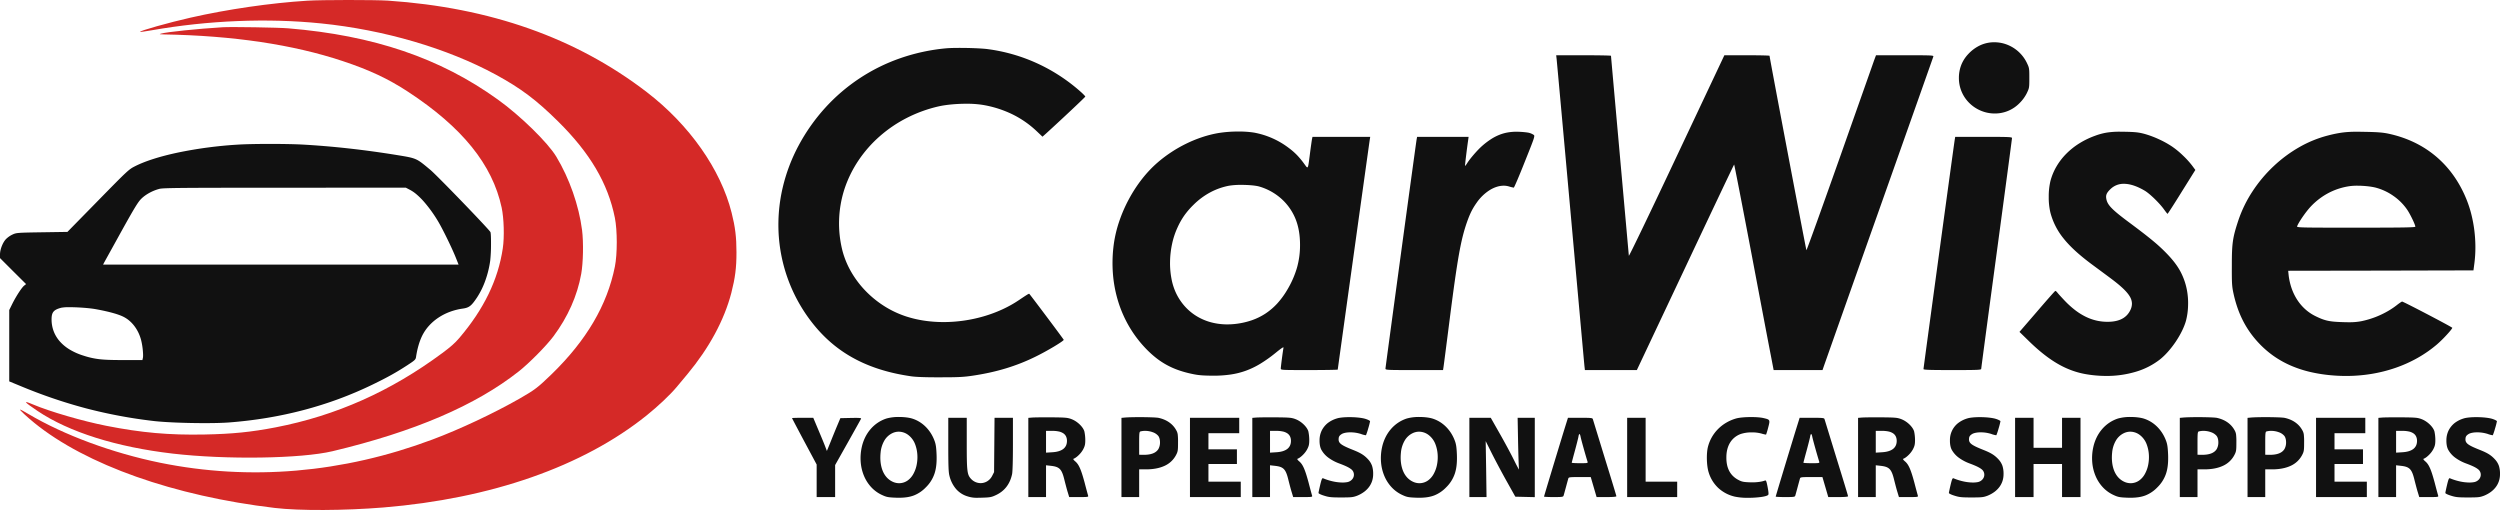 <svg xmlns="http://www.w3.org/2000/svg" width="3248" height="662.585" viewBox="0 0 3248 662.585">
  <g id="Group_94" data-name="Group 94" transform="translate(7220 11207.793)">
    <path id="Subtraction_2" data-name="Subtraction 2" d="M2434.234,803.955A81.125,81.125,0,0,1,2417.2,802.5a47.226,47.226,0,0,1-21.7-11.225,46.206,46.206,0,0,1-12.7-20.675c-2.579-8.431-3.008-23.969-.9-32.6a50.6,50.6,0,0,1,13.087-23.275,52.429,52.429,0,0,1,10.664-8.309A55.459,55.459,0,0,1,2418.5,700.9c3.921-1.135,11.439-1.84,19.619-1.84,6.752,0,12.649.488,16.182,1.339,4.159.978,6.2,1.51,7.031,2.9.921,1.535.319,4.021-1.131,9.5a92.6,92.6,0,0,1-2.7,9,.306.306,0,0,1-.194.039,34.76,34.76,0,0,1-5.406-1.238,45.535,45.535,0,0,0-12.848-1.638A44.717,44.717,0,0,0,2424.4,721.1a28.06,28.06,0,0,0-7.911,4.525,26.4,26.4,0,0,0-5.8,6.7c-3.177,5.214-4.788,11.665-4.788,19.175a45.158,45.158,0,0,0,.884,9.566,31.058,31.058,0,0,0,2.816,8.009,26.285,26.285,0,0,0,4.766,6.472,29.548,29.548,0,0,0,6.734,4.953c4.611,2.506,6.779,3,14.5,3.3,1.254.062,2.528.094,3.788.094,6.648,0,12.739-.873,16.712-2.394a1.348,1.348,0,0,1,.454-.09c1.086,0,1.633,1.935,2.946,8.591,1.27,6.776,1.453,9.445.7,10.2-1.078,1.078-4.458,2.053-9.517,2.743A126.233,126.233,0,0,1,2434.234,803.955Zm-1001.413-.041a36.779,36.779,0,0,1-12.72-1.814,31.812,31.812,0,0,1-14.912-9.5,41.428,41.428,0,0,1-8.687-17.3c-1.192-4.467-1.5-12.795-1.5-40.5V700h24v33.3c0,18.512.133,28.417.887,34.637.757,6.242,2.123,8.669,4.713,11.462a16.961,16.961,0,0,0,12.408,5.487,16.5,16.5,0,0,0,8.551-2.39,17.459,17.459,0,0,0,6.44-7l2.5-4.9.3-35.3.3-35.3H1479v34c0,21.3-.411,35.953-1.1,39.2-2.692,12.761-9.657,21.879-20.7,27.1-6.043,2.872-7.762,3.2-18.4,3.5C1436.212,803.879,1434.367,803.914,1432.82,803.914Zm1497.988-.028h0c-1.358,0-2.807-.029-4.307-.086-9.813-.4-11.809-.8-17.8-3.6a44.3,44.3,0,0,1-13.783-10.032,49.579,49.579,0,0,1-9.33-14.505,57.911,57.911,0,0,1-4.323-17.636A66.134,66.134,0,0,1,2882.5,738.6a56.454,56.454,0,0,1,4.386-12.908,50.525,50.525,0,0,1,7.077-10.855,46.734,46.734,0,0,1,9.42-8.4A45.645,45.645,0,0,1,2914.8,700.9a58.136,58.136,0,0,1,16.2-1.953c6.9,0,13.354.821,17.7,2.253,12.79,4.2,23.105,14.512,28.3,28.3,1.8,4.694,2.4,8.67,2.8,18.5.358,10.145-.5,17.961-2.713,24.6a44.9,44.9,0,0,1-11.487,18,43.324,43.324,0,0,1-15.138,10.226C2945.032,802.914,2938.786,803.886,2930.808,803.886Zm-.139-85.83a19.113,19.113,0,0,0-8.169,1.844,24.042,24.042,0,0,0-10.437,9.525A37.432,37.432,0,0,0,2907.1,745.1c-1.5,14.507,1.889,26.79,9.3,33.7a24.244,24.244,0,0,0,7.129,4.637,19.858,19.858,0,0,0,7.64,1.558,19.362,19.362,0,0,0,11.13-3.595,25.424,25.424,0,0,0,7.31-8.4,40.476,40.476,0,0,0,4.29-11.742,49.856,49.856,0,0,0,.916-13.373A45.962,45.962,0,0,0,2952,734.6a27.218,27.218,0,0,0-8.8-12.141A20.616,20.616,0,0,0,2930.669,718.056Zm-923.861,85.83h0c-1.358,0-2.807-.029-4.307-.086-9.813-.4-11.809-.8-17.8-3.6a44.3,44.3,0,0,1-13.783-10.032,49.559,49.559,0,0,1-9.329-14.505,57.907,57.907,0,0,1-4.324-17.636A66.138,66.138,0,0,1,1958.5,738.6a56.448,56.448,0,0,1,4.386-12.908,50.525,50.525,0,0,1,7.077-10.855,46.731,46.731,0,0,1,9.42-8.4A45.646,45.646,0,0,1,1990.8,700.9a58.138,58.138,0,0,1,16.2-1.953c6.9,0,13.355.821,17.7,2.253,12.789,4.2,23.1,14.512,28.3,28.3,1.8,4.693,2.4,8.669,2.8,18.5.358,10.145-.5,17.961-2.713,24.6a44.906,44.906,0,0,1-11.488,18,43.332,43.332,0,0,1-15.137,10.226C2021.032,802.914,2014.786,803.886,2006.808,803.886Zm-.139-85.83a19.113,19.113,0,0,0-8.169,1.844,24.047,24.047,0,0,0-10.438,9.525A37.432,37.432,0,0,0,1983.1,745.1c-1.5,14.508,1.89,26.79,9.3,33.7a24.24,24.24,0,0,0,7.13,4.637,19.86,19.86,0,0,0,7.639,1.558A19.363,19.363,0,0,0,2018.3,781.4a25.411,25.411,0,0,0,7.309-8.4,40.484,40.484,0,0,0,4.291-11.742,49.884,49.884,0,0,0,.915-13.373A45.966,45.966,0,0,0,2028,734.6a27.21,27.21,0,0,0-8.8-12.141A20.616,20.616,0,0,0,2006.669,718.056Zm-675.861,85.83h0c-1.358,0-2.807-.029-4.307-.086-9.812-.4-11.809-.8-17.8-3.6a44.29,44.29,0,0,1-13.782-10.032,49.561,49.561,0,0,1-9.33-14.505,57.9,57.9,0,0,1-4.323-17.636A66.122,66.122,0,0,1,1282.5,738.6a56.44,56.44,0,0,1,4.386-12.908,50.553,50.553,0,0,1,7.076-10.855,46.739,46.739,0,0,1,9.421-8.4A45.638,45.638,0,0,1,1314.8,700.9a58.138,58.138,0,0,1,16.2-1.953c6.9,0,13.355.821,17.7,2.253,12.79,4.2,23.1,14.512,28.3,28.3,1.8,4.694,2.4,8.67,2.8,18.5.358,10.145-.5,17.961-2.713,24.6a44.905,44.905,0,0,1-11.487,18,43.332,43.332,0,0,1-15.137,10.226C1345.032,802.914,1338.786,803.886,1330.808,803.886Zm-.14-85.83a19.112,19.112,0,0,0-8.169,1.844,24.043,24.043,0,0,0-10.437,9.525A37.44,37.44,0,0,0,1307.1,745.1c-1.5,14.508,1.89,26.791,9.3,33.7a24.249,24.249,0,0,0,7.13,4.637,19.857,19.857,0,0,0,7.639,1.558,19.362,19.362,0,0,0,11.13-3.595,25.421,25.421,0,0,0,7.31-8.4,40.473,40.473,0,0,0,4.291-11.742,49.865,49.865,0,0,0,.916-13.373A45.958,45.958,0,0,0,1352,734.6a27.212,27.212,0,0,0-8.8-12.141A20.616,20.616,0,0,0,1330.669,718.056ZM3369.5,803.5c-12.956,0-16.068-.322-22.2-2.3-3.957-1.187-7.3-2.79-7.3-3.5,0-.665.925-5.08,2.2-10.5,1.636-6.818,2.366-8.684,3.4-8.684a1.123,1.123,0,0,1,.4.084,73.025,73.025,0,0,0,12.962,4.088,59.466,59.466,0,0,0,12.272,1.417,33.592,33.592,0,0,0,6.065-.5c4.959-.893,8.7-4.977,8.7-9.5a8.759,8.759,0,0,0-3.824-7.487c-2.667-2.089-7.085-4.216-14.775-7.112a57.426,57.426,0,0,1-14.738-7.8,32.08,32.08,0,0,1-8.963-10.2c-1.577-2.915-2.429-7.39-2.337-12.275A29.2,29.2,0,0,1,3344.2,716.5a29.5,29.5,0,0,1,7.688-9.563A36.774,36.774,0,0,1,3363.7,700.9c3.365-1.107,9.385-1.742,16.518-1.742,8.568,0,16.647.9,21.083,2.342,3.036.98,5.7,2.383,5.7,3a87.2,87.2,0,0,1-2.425,9.387,75.616,75.616,0,0,1-2.874,8.713.5.5,0,0,1-.323.069A28.434,28.434,0,0,1,3395.1,721a45.009,45.009,0,0,0-13.711-2.1c-5.036,0-9.223.876-11.489,2.4-2.461,1.576-3.5,3.09-3.7,5.4-.278,2.874.142,5.125,3.088,7.462s8.4,4.738,16.213,7.838c9.685,3.9,14.171,6.769,19.2,12.3a24.221,24.221,0,0,1,4.912,8.262A33.376,33.376,0,0,1,3411,773.3a28.492,28.492,0,0,1-1.378,8.874,27.013,27.013,0,0,1-4.021,7.739,31.081,31.081,0,0,1-6.5,6.408,40.739,40.739,0,0,1-8.8,4.88C3384.988,803.242,3382.655,803.5,3369.5,803.5Zm-645,0c-12.955,0-16.067-.322-22.2-2.3-3.957-1.187-7.3-2.79-7.3-3.5,0-.67.926-5.085,2.2-10.5,1.636-6.818,2.366-8.684,3.4-8.684a1.112,1.112,0,0,1,.4.084,73.035,73.035,0,0,0,12.963,4.088,59.459,59.459,0,0,0,12.272,1.417,33.588,33.588,0,0,0,6.064-.5c4.959-.893,8.7-4.977,8.7-9.5a8.759,8.759,0,0,0-3.824-7.487c-2.667-2.089-7.085-4.216-14.775-7.112a57.44,57.44,0,0,1-14.737-7.8,32.084,32.084,0,0,1-8.963-10.2c-1.577-2.915-2.429-7.39-2.337-12.275a27.889,27.889,0,0,1,10.525-22.288A36.768,36.768,0,0,1,2718.7,700.9c3.365-1.107,9.385-1.742,16.517-1.742,8.568,0,16.646.9,21.083,2.342,3.037.98,5.7,2.383,5.7,3a87.264,87.264,0,0,1-2.425,9.387,75.549,75.549,0,0,1-2.875,8.713.5.5,0,0,1-.322.069A28.43,28.43,0,0,1,2750.1,721a45.011,45.011,0,0,0-13.711-2.1c-5.036,0-9.223.876-11.489,2.4-2.462,1.575-3.5,3.09-3.7,5.4-.278,2.873.142,5.124,3.088,7.462s8.4,4.738,16.213,7.838c9.686,3.9,14.172,6.769,19.2,12.3a24.213,24.213,0,0,1,4.913,8.262A33.372,33.372,0,0,1,2766,773.3a28.492,28.492,0,0,1-1.378,8.874,27.028,27.028,0,0,1-4.021,7.739,31.1,31.1,0,0,1-6.5,6.408,40.739,40.739,0,0,1-8.8,4.88C2739.988,803.242,2737.656,803.5,2724.5,803.5Zm-819,0c-12.955,0-16.068-.322-22.2-2.3-3.958-1.187-7.3-2.79-7.3-3.5,0-.664.925-5.079,2.2-10.5,1.636-6.818,2.366-8.684,3.4-8.684a1.112,1.112,0,0,1,.4.084,73.02,73.02,0,0,0,12.963,4.088,59.466,59.466,0,0,0,12.273,1.417,33.589,33.589,0,0,0,6.065-.5c4.96-.893,8.7-4.977,8.7-9.5a8.758,8.758,0,0,0-3.825-7.487c-2.667-2.089-7.086-4.216-14.775-7.112a57.436,57.436,0,0,1-14.737-7.8,32.077,32.077,0,0,1-8.963-10.2c-1.578-2.916-2.43-7.39-2.338-12.275A29.2,29.2,0,0,1,1880.2,716.5a29.5,29.5,0,0,1,7.688-9.563A36.78,36.78,0,0,1,1899.7,700.9c3.365-1.107,9.385-1.742,16.517-1.742,8.568,0,16.647.9,21.083,2.342,3.036.98,5.7,2.383,5.7,3a87.233,87.233,0,0,1-2.425,9.387,75.508,75.508,0,0,1-2.875,8.713.5.5,0,0,1-.322.069A28.418,28.418,0,0,1,1931.1,721a45.011,45.011,0,0,0-13.711-2.1c-5.036,0-9.223.876-11.489,2.4-2.462,1.576-3.5,3.09-3.7,5.4-.278,2.874.141,5.124,3.087,7.462s8.4,4.738,16.213,7.838c9.686,3.9,14.172,6.769,19.2,12.3a24.207,24.207,0,0,1,4.912,8.262A33.368,33.368,0,0,1,1947,773.3a28.488,28.488,0,0,1-1.378,8.874,27.02,27.02,0,0,1-4.021,7.739,31.1,31.1,0,0,1-6.5,6.408,40.738,40.738,0,0,1-8.8,4.88C1920.987,803.242,1918.655,803.5,1905.5,803.5Zm251.5-.4h0l-12.7-.3-12.6-.3L2120.8,783c-5.893-10.511-14.55-26.705-19.3-36.1l-8.3-16.6.6,36.3.5,36.4H2072V700h27.8l11.7,20.6c6.616,11.6,15,27.214,18.7,34.8,3.272,6.631,6.047,11.825,6.317,11.825a.015.015,0,0,0,.013-.007c.016-.02.006-.094-.03-.218-.323-1.5-.835-18.561-1.2-34.8l-.6-32.2H2157V803.1Zm1119-.1h-23V700.1l4.8-.4c2.044-.157,9.9-.326,19.032-.326,2.107,0,4.182.009,6.168.026,9.8.1,14.762.206,18.274.538a26.942,26.942,0,0,1,8.225,1.962c7.344,2.918,14.5,9.814,16.3,15.7a55.121,55.121,0,0,1,1.2,11.2c0,5.71-.5,7.894-2.8,12.3a31.5,31.5,0,0,1-5.749,7.4c-2.47,2.418-4.895,4.13-6.65,4.7a.446.446,0,0,0-.315.341c-.1.546.725,1.6,2.314,2.96,2.522,2.1,4.373,4.737,6.188,8.812s3.641,9.689,6.112,18.787c2.175,8.4,4.29,16.167,4.6,17.1a1.1,1.1,0,0,1-.03.976c-.587.785-3.535.824-11.971.824h-12.6l-1.9-6.3c-1.037-3.206-2.7-9.635-4.2-15.5-1.618-6.747-3.167-11.507-5.887-14.387-2.7-2.861-6.524-3.81-11.813-4.413l-6.3-.7V803Zm0-86v28.3l7.9-.5c6.412-.348,11.3-1.8,14.525-4.313s4.824-6.1,4.774-10.687a12.96,12.96,0,0,0-1.223-5.628,10.335,10.335,0,0,0-3.539-4,17.167,17.167,0,0,0-5.883-2.384,38.264,38.264,0,0,0-8.255-.79Zm-410,86h-24V760h-37v43h-24V700h24v39h37V700h24V803Zm-266,0h-23V700.1l4.8-.4c2.044-.157,9.9-.326,19.032-.326,2.107,0,4.182.009,6.168.026,9.8.1,14.762.206,18.274.538a26.942,26.942,0,0,1,8.225,1.962c7.343,2.918,14.5,9.813,16.3,15.7a55.116,55.116,0,0,1,1.2,11.2c0,5.711-.5,7.895-2.8,12.3a31.5,31.5,0,0,1-5.749,7.4c-2.47,2.418-4.895,4.13-6.65,4.7a.444.444,0,0,0-.315.341c-.1.547.725,1.6,2.314,2.96,2.521,2.1,4.372,4.736,6.188,8.812s3.639,9.685,6.113,18.787c2.181,8.43,4.295,16.185,4.6,17.1a1.1,1.1,0,0,1-.03.976c-.587.785-3.535.824-11.971.824h-12.6l-1.9-6.3c-1.03-3.184-2.627-9.332-4.2-15.5-1.617-6.747-3.166-11.507-5.887-14.387-2.7-2.861-6.524-3.81-11.812-4.413l-6.3-.7V803Zm0-86v28.3l7.9-.5c6.412-.348,11.3-1.8,14.525-4.313s4.824-6.1,4.774-10.687a12.96,12.96,0,0,0-1.223-5.628,10.335,10.335,0,0,0-3.539-4,17.167,17.167,0,0,0-5.883-2.384,38.264,38.264,0,0,0-8.255-.79Zm-787,86h-23V700.1l4.8-.4c2.044-.157,9.9-.326,19.032-.326,2.108,0,4.182.009,6.168.026,9.8.1,14.762.206,18.275.538a26.942,26.942,0,0,1,8.225,1.962c7.344,2.918,14.5,9.814,16.3,15.7a55.179,55.179,0,0,1,1.2,11.2c0,5.711-.5,7.895-2.8,12.3a31.486,31.486,0,0,1-5.75,7.4c-2.471,2.418-4.895,4.131-6.65,4.7a.444.444,0,0,0-.315.341c-.1.546.725,1.6,2.314,2.96,2.522,2.1,4.373,4.736,6.188,8.812s3.64,9.685,6.112,18.787c2.182,8.427,4.295,16.183,4.6,17.1a1.1,1.1,0,0,1-.029.976c-.587.785-3.535.824-11.971.824h-12.6l-1.9-6.3c-1.028-3.177-2.626-9.327-4.2-15.5-1.618-6.747-3.167-11.507-5.887-14.387-2.7-2.861-6.524-3.81-11.813-4.413l-6.3-.7V803Zm0-86v28.3l7.9-.5c6.412-.348,11.3-1.8,14.525-4.313s4.825-6.1,4.775-10.687a12.966,12.966,0,0,0-1.224-5.628,10.336,10.336,0,0,0-3.539-4,17.165,17.165,0,0,0-5.883-2.384,38.253,38.253,0,0,0-8.254-.79Zm-291,86h-23V700.1l4.8-.4c2.044-.157,9.9-.326,19.032-.326,2.108,0,4.182.009,6.168.026,9.8.1,14.762.206,18.275.538a26.932,26.932,0,0,1,8.225,1.962c7.344,2.918,14.5,9.814,16.3,15.7a55.1,55.1,0,0,1,1.2,11.2c0,5.71-.5,7.893-2.8,12.3a31.493,31.493,0,0,1-5.75,7.4c-2.471,2.418-4.9,4.13-6.65,4.7a.443.443,0,0,0-.314.341c-.1.547.725,1.6,2.314,2.96,2.522,2.1,4.372,4.737,6.188,8.812s3.64,9.685,6.113,18.787c2.175,8.408,4.29,16.17,4.6,17.1a1.1,1.1,0,0,1-.03.976c-.587.785-3.534.824-11.97.824h-12.6l-1.9-6.3c-1.037-3.206-2.7-9.635-4.2-15.5-1.617-6.747-3.167-11.507-5.888-14.387-2.7-2.861-6.524-3.81-11.812-4.413l-6.3-.7V803Zm0-86v28.3l7.9-.5c6.412-.348,11.3-1.8,14.525-4.313s4.825-6.1,4.775-10.687a12.962,12.962,0,0,0-1.223-5.628,10.329,10.329,0,0,0-3.539-4,17.169,17.169,0,0,0-5.883-2.384,38.263,38.263,0,0,0-8.255-.79Zm1716,86h-66V700h64v20h-40v21h37v19h-37v23h42v20Zm-132,0h-23V700.1l4.3-.4c3.787-.341,10.677-.536,18.905-.536,10.14,0,21.982.322,24.995.937,10.636,2.307,18.624,7.944,23.1,16.3a14.347,14.347,0,0,1,1.812,5.362A81.348,81.348,0,0,1,3156.5,732c0,10.556-.227,11.952-2.7,16.6a31.144,31.144,0,0,1-14.625,13.737c-6.539,3.094-14.74,4.663-24.375,4.663H3106v36Zm7.745-86.015a23.747,23.747,0,0,0-5.945.715c-.8.2-1.249.691-1.5,2.825-.253,2.154-.3,5.925-.3,12.575V748l3.8.1c.625.016,1.233.025,1.807.025,10,0,16.16-2.391,19.393-7.525a17.658,17.658,0,0,0,2.075-8.888c-.027-3.422-.856-6.415-2.275-8.212a16.281,16.281,0,0,0-7.16-4.756A28.957,28.957,0,0,0,3113.745,716.985ZM3018,803h-23V700.1l4.3-.4c3.787-.341,10.678-.536,18.9-.536,10.14,0,21.982.322,24.994.937,10.636,2.307,18.624,7.944,23.1,16.3a14.358,14.358,0,0,1,1.813,5.362A81.4,81.4,0,0,1,3068.5,732c0,10.555-.227,11.951-2.7,16.6a31.145,31.145,0,0,1-14.625,13.737c-6.539,3.094-14.74,4.663-24.375,4.663H3018v36Zm7.745-86.015a23.743,23.743,0,0,0-5.945.715c-.8.2-1.249.691-1.5,2.825-.253,2.154-.3,5.925-.3,12.575V748l3.8.1c.625.016,1.233.025,1.807.025,10,0,16.16-2.391,19.392-7.525a17.66,17.66,0,0,0,2.075-8.888c-.027-3.422-.856-6.415-2.275-8.212a16.281,16.281,0,0,0-7.16-4.756A28.957,28.957,0,0,0,3025.745,716.985ZM2551.2,803h-12.9l-3.8-13-3.8-13h-14.3c-12.637,0-14.3.191-14.8,1.7-.3,1.009-1.694,6.079-3.1,11.3-1.321,4.908-2.792,10.275-3.1,11.2-.5,1.6-1.958,1.8-13,1.8-7.1,0-12.4-.317-12.4-.6,0-.6,19.346-64.524,27.6-91.2l3.5-11.2H2517c6.874,0,11.035.046,13.337.288,2.27.238,2.813.662,3.063,1.412.087.29.736,2.4,1.875,6.1l.061.2c2.735,8.893,7.827,25.447,13.564,44.2,8.186,26.333,15.1,49.092,15.1,49.7C2564,802.62,2559.574,803,2551.2,803Zm-35.167-81.838c-.52,0-.993,1.257-1.333,3.537-.41,2.158-2.562,10.63-4.7,18.5-2.216,8.056-4,14.9-4,15.2,0,.313,5.052.6,10.6.6,6.974,0,9.413-.037,9.951-.76.232-.312.125-.752-.052-1.339-2.259-7.075-8.49-29.245-9-32.3C2517.066,722.383,2516.545,721.162,2516.033,721.162ZM2342,803h-65V700h24v83h41v20Zm-91.8,0h-12.9l-3.8-13-3.8-13h-14.3c-12.637,0-14.3.191-14.8,1.7-.307,1.025-1.727,6.2-3.1,11.3-1.226,4.552-2.773,10.216-3.1,11.2-.5,1.6-1.957,1.8-13,1.8-7.1,0-12.4-.317-12.4-.6,0-.6,19.346-64.524,27.6-91.2l3.5-11.2H2216c6.875,0,11.036.046,13.338.288,2.271.238,2.813.662,3.063,1.412.091.3.8,2.62,1.983,6.455l0,.011c2.506,8.149,7.721,25.1,13.513,44.033,8.185,26.328,15.1,49.088,15.1,49.7C2263,802.62,2258.574,803,2250.2,803Zm-35.167-81.838c-.52,0-.993,1.257-1.333,3.537-.415,2.177-2.568,10.649-4.7,18.5-2.215,8.057-4,14.9-4,15.2,0,.313,5.052.6,10.6.6,6.973,0,9.413-.037,9.951-.76.232-.312.125-.752-.051-1.339-2.261-7.078-8.492-29.247-9-32.3C2216.067,722.383,2215.546,721.162,2215.033,721.162ZM1775,803h-66V700h64v20h-40v21h37v19h-37v23h42v20Zm-132,0h-23V700.1l4.3-.4c3.787-.341,10.678-.536,18.905-.536,10.14,0,21.981.322,24.995.937,10.635,2.307,18.623,7.944,23.1,16.3a14.361,14.361,0,0,1,1.813,5.362A81.32,81.32,0,0,1,1693.5,732c0,10.554-.227,11.95-2.7,16.6a31.144,31.144,0,0,1-14.625,13.737c-6.539,3.094-14.74,4.663-24.375,4.663H1643v36Zm7.745-86.015a23.748,23.748,0,0,0-5.945.715c-.8.2-1.249.691-1.5,2.825-.253,2.154-.3,5.925-.3,12.575V748l3.8.1c.625.016,1.233.025,1.807.025,10,0,16.159-2.391,19.392-7.525a17.659,17.659,0,0,0,2.075-8.888c-.027-3.422-.856-6.415-2.275-8.212a16.277,16.277,0,0,0-7.16-4.756A28.952,28.952,0,0,0,1650.745,716.985ZM1248,803h-24V760.7l-16-29.9c-9.158-17.17-16-30.211-16-30.4s5.9-.4,13.8-.4h13.8l6.6,15.7c3.73,8.769,7.723,18.459,8.9,21.6l2.2,5.8,4.8-11.8c2.68-6.7,6.529-16.169,8.7-21.3l4-9.5,13.7-.3c2.525-.047,4.527-.069,6.122-.069,4.732,0,6.71.2,7.057.711a.36.36,0,0,1,.022.358c-.321.749-8.82,15.959-17.1,30.7L1248,761.4V803ZM429.079,706.937c-12.041,0-25.179-.265-36.994-.746-12.625-.514-23.028-1.237-30.085-2.091a635.328,635.328,0,0,1-87.15-16.35A661.838,661.838,0,0,1,189.8,658.8L175,652.7V560l4.1-8.3c5.185-10.266,12.237-21.028,15.4-23.5l2.4-1.9-17-16.9L163,492.5v-4.7c0-6.328,3.41-15.21,7.6-19.8a31,31,0,0,1,8.7-6.1c2.468-1.135,3.988-1.745,8.975-2.125,5.01-.382,13.915-.536,29.225-.775l33.1-.5L290.3,418c38.247-39.048,40.038-40.719,47.9-44.7,13.247-6.771,32.8-13,56.55-18A546.428,546.428,0,0,1,472,345.1c9.14-.58,24.393-.912,41.845-.912,16.422,0,31.6.3,41.655.813,19.718,1.093,40.014,2.788,60.325,5.038,20.221,2.24,41.275,5.12,62.575,8.562l1.056.173c24.6,4.036,24.6,4.036,41.448,18.111l1.1.916c4.78,4.009,24.571,24.1,42.063,42.225,16.895,17.509,35.409,37.111,36.137,38.775.5,1.232.781,7.605.712,16.238A195.937,195.937,0,0,1,799.9,495.7a128.091,128.091,0,0,1-6.263,25.712A102.992,102.992,0,0,1,782.8,543.6c-4.027,6.04-6.45,9.012-8.938,10.963-2.8,2.193-5.694,2.979-9.463,3.537a79.363,79.363,0,0,0-17.158,4.33,72.65,72.65,0,0,0-15.03,7.733,64.625,64.625,0,0,0-12.236,10.677A57.113,57.113,0,0,0,711.2,594c-3.565,7.526-6.084,16.391-7.7,27.1-.5,3.274-1.447,4.166-11.3,10.6-14.437,9.429-25.868,15.788-45.3,25.2-14.159,6.868-28.867,13.131-43.715,18.614s-30.25,10.338-45.759,14.423c-15.526,4.09-31.591,7.524-47.747,10.2-16.178,2.685-32.892,4.69-49.678,5.958C452.589,706.648,441.9,706.937,429.079,706.937ZM253.334,556.316A54.438,54.438,0,0,0,242.7,557c-5.259,1.367-8.28,2.874-10.1,5.038S230,567.212,230,572.1a43.71,43.71,0,0,0,2.745,15.489,42.951,42.951,0,0,0,8.042,13.248,55.156,55.156,0,0,0,13.048,10.68A81.5,81.5,0,0,0,271.6,619.3a102.587,102.587,0,0,0,20.9,4.612c7.007.782,15.474,1.087,30.2,1.087H348l.6-2.6c.421-1.591.4-5.362-.05-10.088A89.588,89.588,0,0,0,346.4,599.3a53.821,53.821,0,0,0-3.413-9.527A50.2,50.2,0,0,0,338,581.362a44.605,44.605,0,0,0-6.337-6.967,38.326,38.326,0,0,0-7.462-5.2c-6.578-3.535-19.1-7.061-36.2-10.2C278.633,557.257,263.148,556.316,253.334,556.316ZM690.2,401l-157.3.1c-135.4,0-158.239.21-162.9,1.5-8.716,2.278-17.644,7.145-23.3,12.7-4.342,4.243-8.783,11.51-26.4,43.2-6.066,11.025-11.7,21.2-15.819,28.627-3.538,6.385-6.094,11-6.381,11.573l-1.2,2.3H758.8l-3.5-8.8c-4.894-12.333-17.306-37.743-23.3-47.7a176.177,176.177,0,0,0-18.4-25.45,94.637,94.637,0,0,0-9.05-9,48.039,48.039,0,0,0-8.45-5.947Zm690.253,246.412c-15.226,0-27.545-.453-32.954-1.213-7.869-1.11-15.532-2.508-22.776-4.156-7.28-1.656-14.365-3.616-21.057-5.825a198.456,198.456,0,0,1-19.419-7.541,178.517,178.517,0,0,1-17.861-9.3,168.987,168.987,0,0,1-31.374-24.081,183.018,183.018,0,0,1-13.674-14.872,206.039,206.039,0,0,1-46.9-123.172,211.959,211.959,0,0,1,5.423-56.213A224.01,224.01,0,0,1,1200.5,346.4a244.71,244.71,0,0,1,34.633-49.169,236.9,236.9,0,0,1,97.54-64.4A250.8,250.8,0,0,1,1392,220c3.838-.364,10.152-.564,17.78-.564,14.036,0,29.269.658,36.22,1.565a224.324,224.324,0,0,1,65.187,18.837A227.926,227.926,0,0,1,1568.2,277.5c2.39,2.206,4.8,4.67,4.8,5.2,0,.7-32.535,31.223-51,48l-4.6,4.1-7.6-7.2a127.124,127.124,0,0,0-32.338-22.288A141.316,141.316,0,0,0,1438.6,293.3a134.577,134.577,0,0,0-20.107-1.313c-12.952,0-26.407,1.276-35.993,3.413a178.542,178.542,0,0,0-41.145,14.894,171.457,171.457,0,0,0-35.192,23.781,161.994,161.994,0,0,0-27.6,31.243A152.68,152.68,0,0,0,1260.2,402.6a144.938,144.938,0,0,0-2.6,80.7,112.822,112.822,0,0,0,11.66,27.8,126.287,126.287,0,0,0,18.616,24.392,131.69,131.69,0,0,0,24.2,19.574A127.073,127.073,0,0,0,1340.5,568.4a145.875,145.875,0,0,0,23.525,5.447,170.483,170.483,0,0,0,24.848,1.789c35.426,0,71.119-10.4,97.927-28.536,9.454-6.359,12.335-8.208,13.21-8.208a.383.383,0,0,1,.29.108c1.677,1.981,13.135,17.139,23.588,31.088C1534.4,584.112,1545,598.4,1545,598.7c0,.744-4.866,4.116-12.7,8.8-7.866,4.7-16.986,9.685-23.8,13-24.641,12.172-50.22,19.989-80.5,24.6-12.523,1.934-19.355,2.3-43,2.3C1383.439,647.408,1381.909,647.412,1380.454,647.412Zm1830.595-1.762c-5.475,0-11.042-.219-16.548-.65a198.176,198.176,0,0,1-29.4-4.383,149.67,149.67,0,0,1-25.789-8.4,126.981,126.981,0,0,1-22.4-12.511A125.478,125.478,0,0,1,3097.7,603a129,129,0,0,1-11.385-13.858,123.565,123.565,0,0,1-9.19-15.18A133.577,133.577,0,0,1,3070,557.227a161.254,161.254,0,0,1-5.2-18.526c-2.051-9.333-2.3-13.393-2.2-36.2,0-14.3.227-23.639,1.425-32.024S3067.4,454.6,3071,443.7a164.876,164.876,0,0,1,18.422-37.812A180.729,180.729,0,0,1,3116.6,373.4a174.95,174.95,0,0,1,33.628-24.987A150.212,150.212,0,0,1,3188,333.1a156.455,156.455,0,0,1,18.4-3.706,142.744,142.744,0,0,1,18.969-1.025c2.91,0,6.223.043,10.127.131,16.593.3,23.192.819,30.7,2.4,23.778,5.124,44.545,15.087,61.725,29.612S3358.439,393.9,3367.6,416.6a147.464,147.464,0,0,1,6.261,19.422,173.157,173.157,0,0,1,3.851,20.9,178.573,178.573,0,0,1,1.321,21.465,162.564,162.564,0,0,1-1.333,21.11l-1.2,9-120.4.3-120.3.2.6,5.8a80.594,80.594,0,0,0,3.961,17.227,69.248,69.248,0,0,0,7.327,14.911,61.308,61.308,0,0,0,10.383,12.117A57.851,57.851,0,0,0,3171.2,567.9c12.176,5.988,18.114,7.3,35.3,7.8,3.2.112,5.9.167,8.265.167A82.351,82.351,0,0,0,3230.4,574.6a115.45,115.45,0,0,0,36.24-13.95,100.017,100.017,0,0,0,10.46-7.15c3.122-2.439,6.191-4.5,6.7-4.5.877,0,17.844,8.663,33.237,16.712S3349,582.637,3349,583.1c0,.79-2.73,4.249-7.125,9.025A162.132,162.132,0,0,1,3329.2,604.6a160.423,160.423,0,0,1-25.262,17.62,174.739,174.739,0,0,1-28.617,12.865,189.837,189.837,0,0,1-31.215,7.885,203.777,203.777,0,0,1-33.055,2.679h0Zm14.494-247.182a72.8,72.8,0,0,0-9.442.532,85.532,85.532,0,0,0-27.775,8.863A88.474,88.474,0,0,0,3164.9,425.8c-6.379,6.877-15.374,19.933-17.5,25.4a.473.473,0,0,0,.026.465c.886,1.253,10.435,1.335,76.474,1.335,60.528,0,77.1-.28,77.1-1.3,0-2.5-6.7-16.4-10.7-22.2a69.6,69.6,0,0,0-17.8-17.775A71.976,71.976,0,0,0,3249.6,401C3243.584,399.462,3234.14,398.468,3225.542,398.468ZM2899.558,645.627h0A157.65,157.65,0,0,1,2874,643.5a106.762,106.762,0,0,1-18.916-4.917,114.382,114.382,0,0,1-18.334-8.545c-11.983-6.878-24.266-16.507-37.551-29.438l-12.5-12.2,22.8-26.4c12.565-14.677,23.2-26.7,23.7-26.8a.352.352,0,0,1,.133-.023c.573,0,1.752,1.037,2.866,2.523,1.176,1.47,5.348,6.046,9.3,10.2a119.054,119.054,0,0,0,13.385,12.126,82.245,82.245,0,0,0,13.6,8.547,65.661,65.661,0,0,0,14.022,5.061,64.4,64.4,0,0,0,14.657,1.666h.339c14.669-.1,24.187-4.973,29.1-14.9a19.278,19.278,0,0,0,2.217-9.064,18.64,18.64,0,0,0-2.93-9.149c-3.667-6.119-11.034-13.147-23.887-22.788-5.15-3.862-16.334-12.13-25.5-18.9-16.456-12.265-28.034-22.875-36.437-33.387A89.067,89.067,0,0,1,2826.9,433.5a84.869,84.869,0,0,1-2.175-20.425A86.77,86.77,0,0,1,2826.9,392.5a75.567,75.567,0,0,1,7.8-18.878,82.79,82.79,0,0,1,12.653-16.5,93.807,93.807,0,0,1,16.928-13.534A106.909,106.909,0,0,1,2884.9,333.6a82.309,82.309,0,0,1,15.206-4.117,107.237,107.237,0,0,1,17.535-1.16c1.93,0,4.01.025,6.359.076,13.772.3,17.9.774,26,3a127.056,127.056,0,0,1,18,6.8,120.149,120.149,0,0,1,17.1,9.5,107.675,107.675,0,0,1,13.8,11.35,111.5,111.5,0,0,1,12,13.15l4.3,5.8-17.8,28.5c-9.484,15.348-17.99,28.5-18.3,28.5s-2.408-2.61-4.6-5.7c-5.7-7.994-18.211-20.207-24.8-24.2-10.142-6.031-19.322-9.09-27.285-9.09a24.279,24.279,0,0,0-17.514,6.89c-2.937,2.832-4.489,4.94-5.188,7.05-.694,2.095-.608,4.382.288,7.65,1.056,3.642,3.344,6.988,7.65,11.188,4.353,4.246,11.036,9.633,22.349,18.012,13.655,10.163,22.927,17.337,30.063,23.263A210.826,210.826,0,0,1,2978.5,487.1c7.573,7.879,12.967,14.941,16.975,22.225A85.005,85.005,0,0,1,3004.2,533.8a91.632,91.632,0,0,1,1.537,20.4A85.6,85.6,0,0,1,3003,574c-2.321,8.216-7.057,17.876-13.338,27.2s-13.541,17.483-20.463,23a94.56,94.56,0,0,1-31.206,15.94A131.211,131.211,0,0,1,2899.558,645.627ZM1739,645.3c-13.47-.1-18.96-.556-26.7-2.2a139.706,139.706,0,0,1-17.792-4.831,102.887,102.887,0,0,1-15.495-6.819,99.839,99.839,0,0,1-13.977-9.219A128.908,128.908,0,0,1,1651.8,610.2a152.467,152.467,0,0,1-21.773-28.762,155.583,155.583,0,0,1-14.414-32.962,166.125,166.125,0,0,1-6.745-36.15A182.971,182.971,0,0,1,1610.1,474a161.078,161.078,0,0,1,7.063-29.383,187.786,187.786,0,0,1,12.463-28.6c10.145-18.867,23.069-35.366,37.375-47.712a171.848,171.848,0,0,1,17.95-13.52,175.887,175.887,0,0,1,19.525-11.092,166.563,166.563,0,0,1,20.463-8.336A146.308,146.308,0,0,1,1745.7,330.1a160.277,160.277,0,0,1,26.426-2,123.591,123.591,0,0,1,20.173,1.4,105.877,105.877,0,0,1,45.3,20.1,86.3,86.3,0,0,1,10.462,9.113A104.934,104.934,0,0,1,1857.4,370c.377.512.731,1,1.044,1.438l.005.007,0,.007c1.385,1.922,2.3,3.192,2.974,3.192,1.183,0,1.687-3.934,3.033-14.447.167-1.3.345-2.695.54-4.2,1.11-8.58,2.3-16.7,2.6-18.3l.6-2.7h75l-.6,3.7c-.4,2.572-10.919,77.909-21.1,151-9.873,70.889-20.5,147.346-20.5,147.7,0,.283-15.823.6-37,.6-18.177,0-27.3,0-32.037-.25S1827,637.005,1827,636c0-2.212,2.748-23.252,3.5-26.8a.686.686,0,0,0-.025-.562.286.286,0,0,0-.238-.1c-.86,0-3.674,2.007-10.038,7.158a178.223,178.223,0,0,1-19.578,13.949,106.919,106.919,0,0,1-18.847,9.139,101.071,101.071,0,0,1-19.935,5A154.341,154.341,0,0,1,1739,645.3Zm36.748-247.9a96.089,96.089,0,0,0-16.048,1.1,86.165,86.165,0,0,0-24.65,8.787A93.117,93.117,0,0,0,1713.4,423.5a100.119,100.119,0,0,0-11.7,13.587A94.348,94.348,0,0,0,1693,452.4a100.667,100.667,0,0,0-7.2,21.55,118.6,118.6,0,0,0-2.667,23.125,108.285,108.285,0,0,0,1.889,22.488A76.325,76.325,0,0,0,1691.5,539.2a72.775,72.775,0,0,0,11.56,16.794,68.431,68.431,0,0,0,15.288,12.381,71.645,71.645,0,0,0,18.375,7.658,81.793,81.793,0,0,0,20.818,2.622A93.824,93.824,0,0,0,1768.5,578a100,100,0,0,0,20.815-4.7,80.594,80.594,0,0,0,17.91-8.8,82.065,82.065,0,0,0,15.247-13.078A104.955,104.955,0,0,0,1835.3,533.9a123.213,123.213,0,0,0,12.7-28.762,106.788,106.788,0,0,0,4-29.737c0-12.765-1.865-23.687-5.7-33.388a71.168,71.168,0,0,0-17.7-25.813,74.216,74.216,0,0,0-30.1-16.8C1793.817,398.188,1784.886,397.4,1775.748,397.4ZM2289.6,638h-67.5l-.6-5.3c-.283-2.645-7.685-84.56-18-199.2-9.635-107.1-17.793-196.337-18.1-199.3l-.6-5.2h35.6c19.963,0,35.6.308,35.6.7,0,.714,14.807,166.072,20.382,228.322,1.61,17.982,2.774,30.974,2.817,31.478,0,.01.006.015.013.015.712,0,28.609-58.011,62.188-129.315L2403.3,229h29.4c16.43,0,29.3.308,29.3.7,0,1.119,12.318,66.54,23.762,126.85,11.806,62.213,23.889,125.351,24.138,125.65a.006.006,0,0,0,.005,0c.583,0,22.644-61.732,43.1-119.5,11.279-32,22.022-62.425,29.866-84.643l.04-.112.345-.977c8.363-23.688,13.888-39.337,14.548-41.268l2.5-6.7h37.5c30.614,0,36.127.082,36.928,1.109a.634.634,0,0,1,.072.591c-.308,1.026-32.807,92.963-70.3,198.8-32.13,90.617-59.658,168.591-68.7,194.214l-.732,2.073c-1.315,3.726-2.109,5.975-2.265,6.413l-2,5.8h-63.5l-3.5-18.3c-1.664-8.318-9.735-50.739-25.4-133.5C2426.562,423.755,2416.3,371,2416,371c-.325,0-32.076,67.05-63.4,133.5l-63,133.5Zm409.9,0c-29.439,0-37.5-.28-37.5-1.3,0-.664,10.227-76.143,19.85-146.825,9.9-72.7,20.152-147.635,20.75-151.175l.6-3.7h36.9c16.115,0,25.83.044,31.012.275,4.977.222,5.887.62,5.887,1.325,0,.9-8.972,68.188-20,150-11.447,84.808-20,149.034-20,149.8,0,.684-1,1.1-6.262,1.325C2725.375,637.956,2715.622,638,2699.5,638Zm-661.7,0h-37.4c-35.653,0-37.4-.089-37.4-1.9,0-.934,10.283-77.01,19.838-147.3,9.558-70.317,20.1-147.439,20.662-150.6l.6-3.2H2071l-.5,3.7c-1.822,12.656-4.406,33.694-4.1,34a.062.062,0,0,0,.047.018c.3,0,1.467-1.5,2.653-3.418,3.828-6.145,13.586-17.388,19.7-22.7a99.22,99.22,0,0,1,10.923-8.33,64.175,64.175,0,0,1,10.674-5.663,54.646,54.646,0,0,1,10.983-3.228,64.708,64.708,0,0,1,11.851-1.025c.9,0,1.83.015,2.769.047,5.63.194,12.042.881,14,1.5a20.076,20.076,0,0,1,5.5,2.5c.914.625,1.357,1.2-.163,5.838-1.463,4.463-4.734,12.7-11.338,29.162-7.466,18.923-13.818,33.6-14.3,33.6a49.837,49.837,0,0,1-6.4-1.6,23.8,23.8,0,0,0-6.7-.939c-5.877,0-12.211,2.011-18.317,5.815A59.357,59.357,0,0,0,2081.6,420.4c-5.649,8.012-8.71,14.111-12.6,25.1-4.314,12.249-7.356,24.428-10.5,42.038s-6.618,41.922-12,83.963c-4.066,32.134-7.783,60.589-8.1,62.7l-.6,3.8Zm716.708-333.344h0a46.337,46.337,0,0,1-17.554-3.459,47.106,47.106,0,0,1-14.843-9.61A45.362,45.362,0,0,1,2708,258.5a45.936,45.936,0,0,1,3.062-16.862A44.481,44.481,0,0,1,2720.2,227.4a50.168,50.168,0,0,1,15.656-11.431,43.217,43.217,0,0,1,18-3.863,49.672,49.672,0,0,1,9.248.895,47.637,47.637,0,0,1,33,25.5c1.68,3.46,2.506,5.235,2.937,7.75.442,2.575.462,5.971.462,12.25,0,6.228-.02,9.6-.449,12.15-.419,2.49-1.22,4.24-2.85,7.65a48.664,48.664,0,0,1-9.075,12.525,44.5,44.5,0,0,1-32.618,13.831Z" transform="translate(-7383 -11365)" fill="#111"/>
    <g id="CarWise_Final_Logo_Black_and_Red" data-name="CarWise Final Logo Black and Red" transform="translate(-7219.374 -10524.98)">
      <path id="Path_208189" data-name="Path 208189" d="M398.5-681.9c-47.7,3-103.5,11.1-151.5,22-28,6.3-66.9,17.3-65.7,18.5.3.3,6.9-.6,14.8-2,73.9-13,150.6-16.1,220.4-9,81.8,8.3,163.8,32.3,226.9,66.5,32.8,17.9,52.5,32.7,80.9,60.7,41.6,41.1,64.9,80.5,73.9,125.3,3.3,16.4,3.3,47.3,0,63.6-10,49.9-36.9,95.6-81.8,139.3-18.5,17.9-21.9,20.5-41.9,32C641-145.9,596.4-124.9,561-111.7,444.6-68.1,324-57.9,207.5-81.6,145.4-94.3,82.6-117.5,36.2-145c-5.7-3.4-10.6-6-10.8-5.7-.6.6,9.2,9.7,18.7,17.4C111.3-78.8,225.5-38.4,356.3-22.9c32,3.8,90.3,3.5,141.2-.6C637.5-35,757-76.8,839.6-143.2c14.7-11.8,30.9-27.1,38.9-36.8,3.3-4,9.6-11.6,14.1-16.9,28.1-33.8,47.7-70,56.9-105.3,5-19.6,6.7-32.5,6.7-52.8,0-19.6-1.6-32.8-6.3-51.4-14.1-56.3-55-114.4-110.3-156.8C747.7-633.7,636.3-673,503.2-682,485.6-683.1,417.9-683.1,398.5-681.9Z" fill="#d52927"/>
      <path id="Path_208190" data-name="Path 208190" d="M288.5-647.4c-31.6,1.9-72.7,6.1-80,8.3-2.5.8-2,.9,3.5,1,90.4,1.6,167.7,13.1,232.5,34.6,35.1,11.7,58.8,22.8,85,39.9,70.4,46.1,109.6,94.6,121.6,150.4,3,14,3.7,38.3,1.5,53-6.1,41-24.6,79.1-56.5,116.5-5.6,6.6-11.4,11.7-22.1,19.6-67,49.7-138,81.3-216.5,96.5-32.1,6.2-56.5,8.6-92.5,9.3-45.9.9-81.9-2.3-127.5-11.3-30.5-6-73.8-18.6-95.4-27.8-13.5-5.7-11.9-3.6,6.2,8.6C89.1-121.4,150.7-102,223.7-93.5c69.7,8.1,166.9,6.6,207.7-3.1,106.2-25.3,186-59.5,242.1-103.8,13.5-10.7,35.4-32.8,44.8-45.3,18.8-25.2,31.1-52.8,36.2-81.3,2.6-14.7,3.1-40.8,1.1-56.8-4.1-32-16.5-67.4-33.5-95.5-11-18.3-46.9-53.4-76.1-74.3-74.8-53.8-161.3-83.2-272-92.4C361.5-647.1,299.7-648.1,288.5-647.4Z" fill="#d52927"/>
    </g>
  </g>
</svg>
